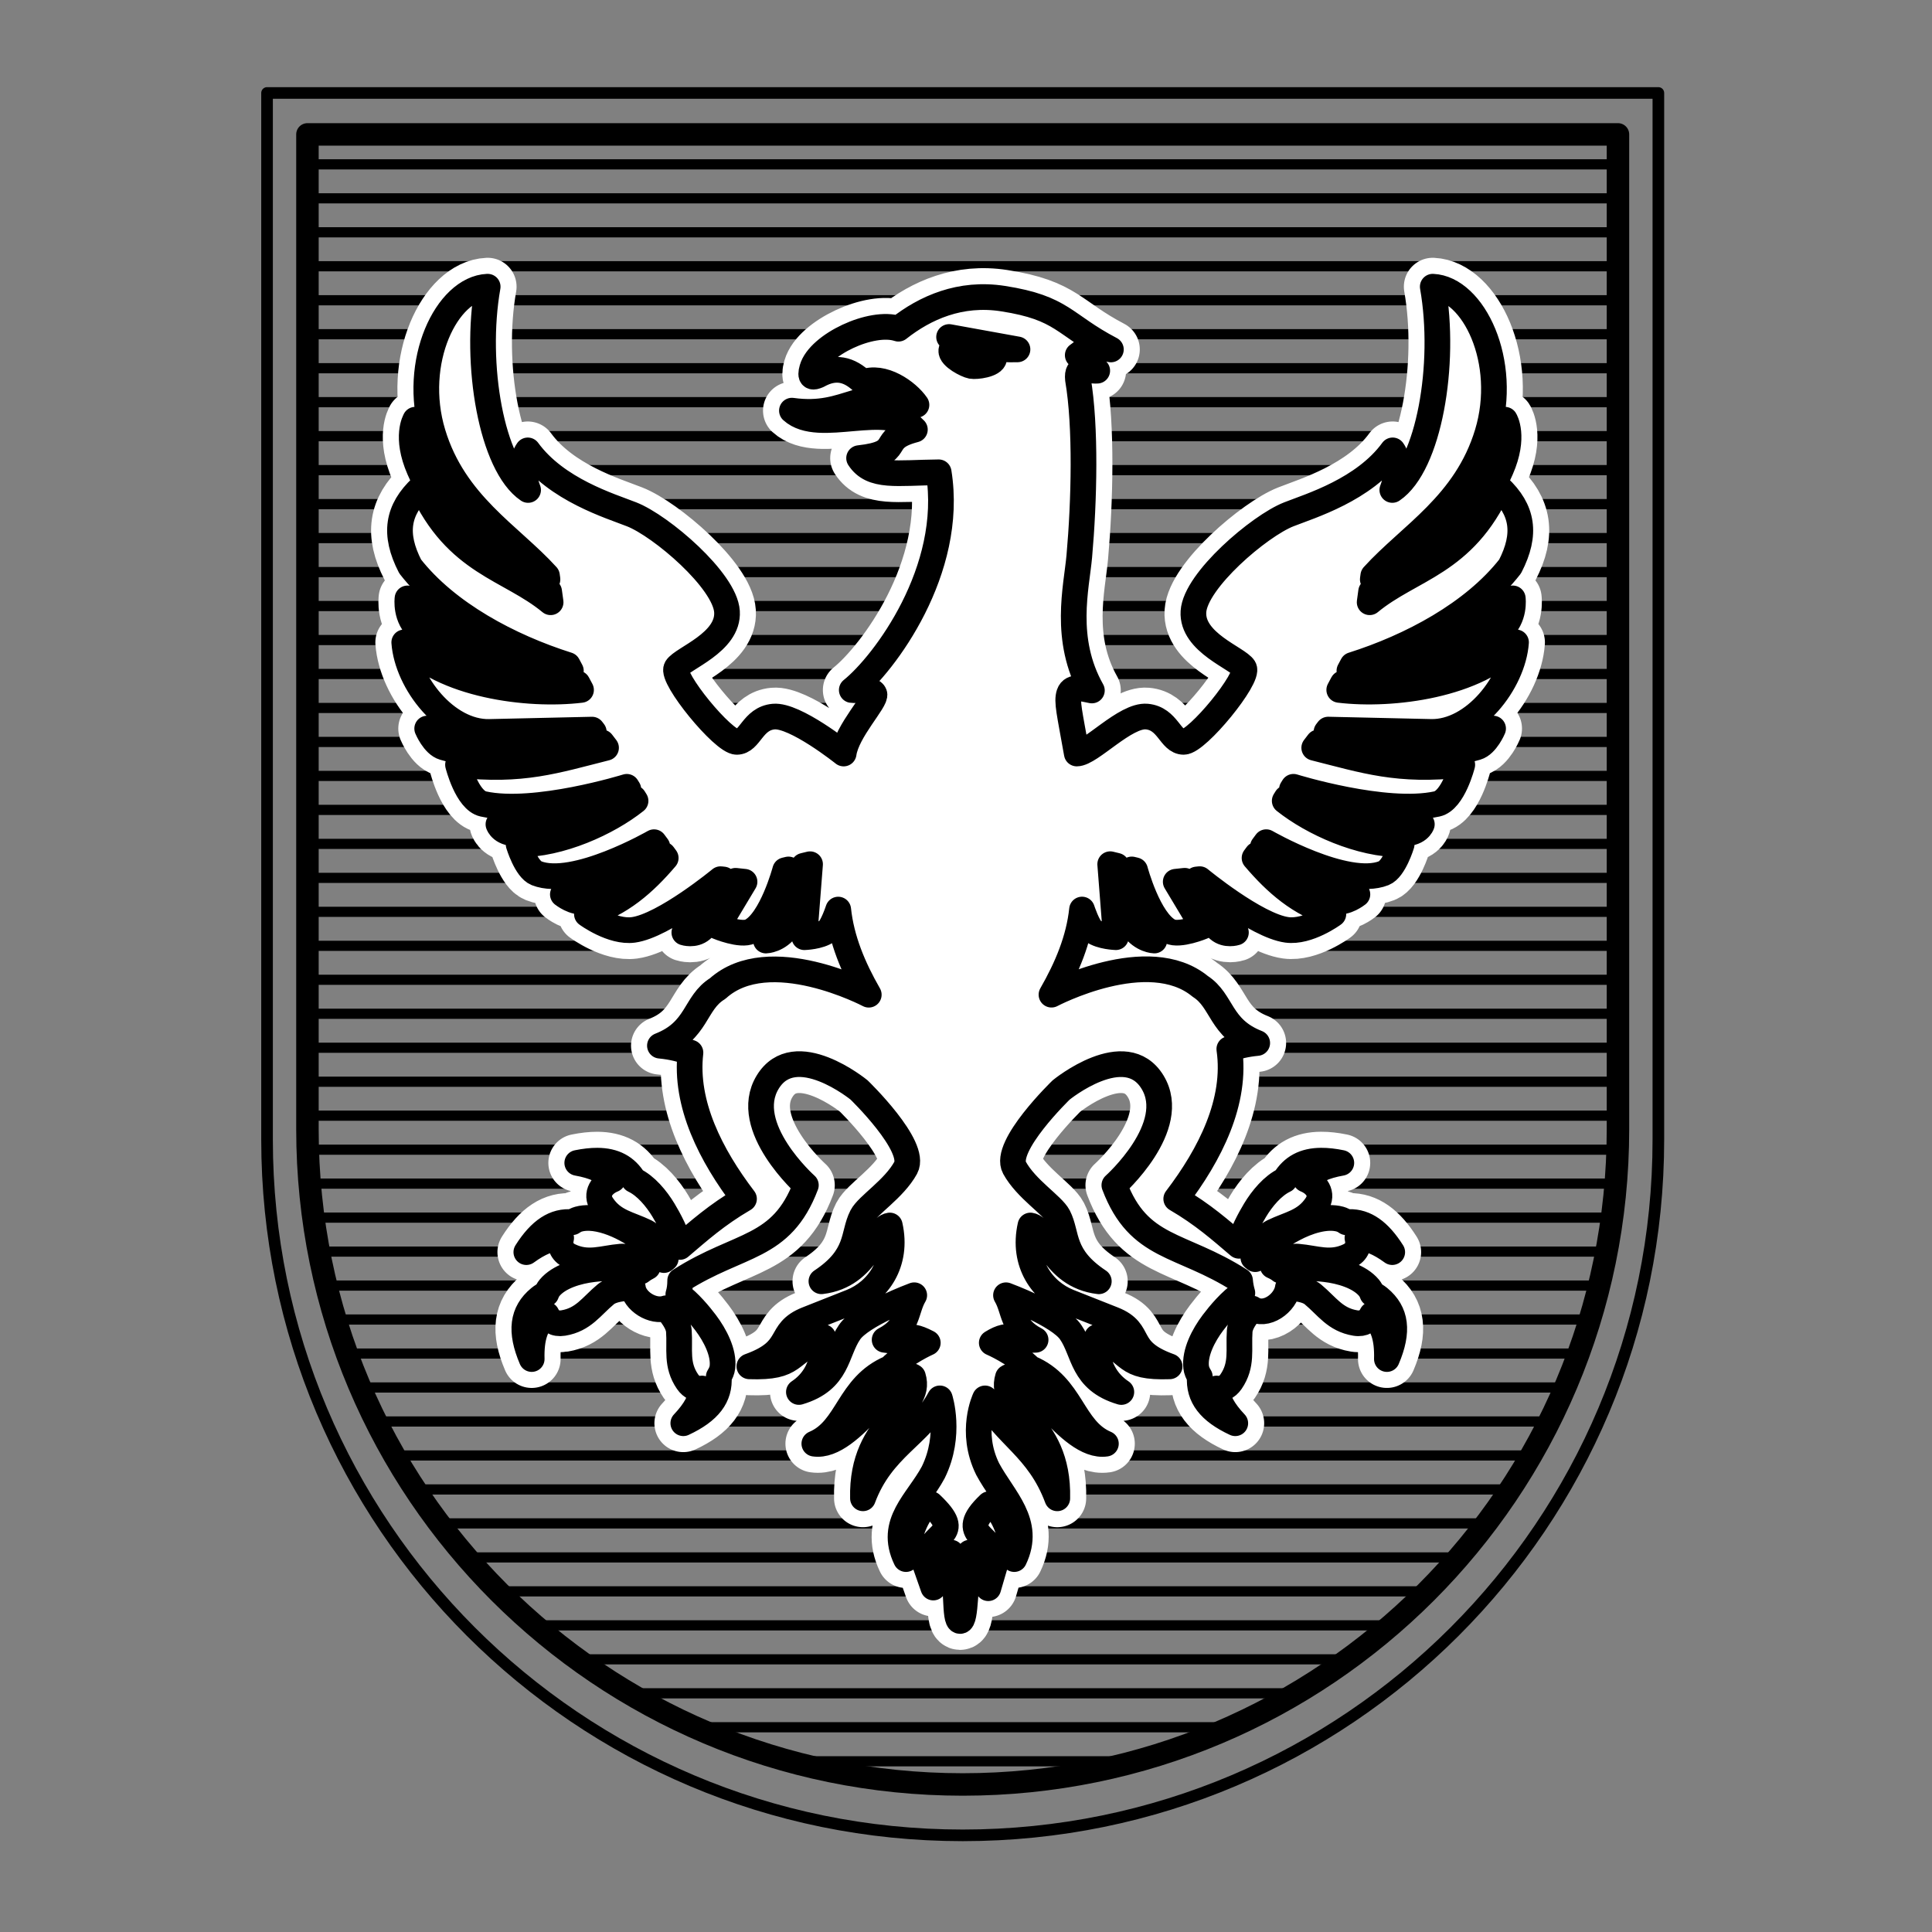 <?xml version="1.0" encoding="UTF-8" standalone="no"?>
<!-- Created with Inkscape (http://www.inkscape.org/) -->

<svg
   width="245"
   height="245"
   viewBox="0 0 64.823 64.823"
   version="1.1"
   id="svg5"
   inkscape:version="1.1.1 (3bf5ae0d25, 2021-09-20)"
   sodipodi:docname="dunne-shield.svg"
   xmlns:inkscape="http://www.inkscape.org/namespaces/inkscape"
   xmlns:sodipodi="http://sodipodi.sourceforge.net/DTD/sodipodi-0.dtd"
   xmlns="http://www.w3.org/2000/svg"
   xmlns:svg="http://www.w3.org/2000/svg">
  <rect x="0" y="0" width="64.823" height="64.823" fill="#808080" stroke="none"/>
  <sodipodi:namedview
     id="namedview7"
     pagecolor="#ffffff"
     bordercolor="#666666"
     borderopacity="1.0"
     inkscape:pageshadow="2"
     inkscape:pageopacity="0.0"
     inkscape:pagecheckerboard="0"
     inkscape:document-units="px"
     showgrid="false"
     units="px"
     width="245px"
     inkscape:zoom="1.8607204"
     inkscape:cx="-9.4049593"
     inkscape:cy="124.41418"
     inkscape:window-width="1920"
     inkscape:window-height="1001"
     inkscape:window-x="-9"
     inkscape:window-y="-9"
     inkscape:window-maximized="1"
     inkscape:current-layer="layer1" />
  <defs
     id="defs2" />
  <g
     inkscape:label="Layer 1"
     inkscape:groupmode="layer"
     id="layer1">
    <g
       id="g2879"
       transform="matrix(0.57,0,0,0.57,-552.693,-292.443)">
      <path
         d="m 987.733,520.969 v 0.062 h 77.143 v -0.062 z m 0,1.463 v 0.6 h 77.143 v -0.6 z m 0,2 v 0.6 h 77.143 v -0.6 z m 0,2 v 0.6 h 77.143 v -0.6 z m 0,2 v 0.6 h 77.143 v -0.6 z m 0,2 v 0.6 h 77.143 v -0.6 z m 0,2 v 0.6 h 77.143 v -0.6 z m 0,2 v 0.6 h 77.143 v -0.6 z m 0,2 v 0.6 h 77.143 v -0.6 z m 0,2 v 0.6 h 77.143 v -0.6 z m 0,2 v 0.6 h 77.143 v -0.6 z m 0,2 v 0.6 h 77.143 v -0.6 z m 0,2 v 0.6 h 77.143 v -0.6 z m 0,2 v 0.6 h 77.143 v -0.6 z m 0,2 v 0.6 h 77.143 v -0.6 z m 0,2 v 0.6 h 77.143 v -0.6 z m 0,2 v 0.6 h 77.143 v -0.6 z m 0,2 v 0.6 h 77.143 v -0.6 z m 0,2 v 0.6 h 77.143 v -0.6 z m 0,2 v 0.6 h 77.143 v -0.6 z m 0,2 v 0.6 h 77.143 v -0.6 z m 0,2 v 0.6 h 77.143 v -0.6 z m 0,2.002 v 0.598 h 77.143 v -0.598 z m 0,1.998 v 0.6 h 77.143 v -0.6 z m 0,2.002 v 0.598 h 77.143 v -0.598 z m 0,1.998 v 0.6 h 77.143 v -0.6 z m 0,2 v 0.6 h 77.143 v -0.6 z m 0,2.002 v 0.598 h 77.143 v -0.598 z m 0,1.998 v 0.6 h 77.143 v -0.6 z m 0,2 v 0.6 h 77.143 v -0.6 z m 0.023,2.002 c 0.004,0.199 0.008,0.399 0.015,0.598 h 77.064 c 0.01,-0.199 0.011,-0.398 0.015,-0.598 z m 0.098,1.998 c 0.015,0.2 0.026,0.401 0.045,0.6 h 76.81 c 0.019,-0.199 0.03,-0.4 0.045,-0.6 z m 0.201,2 c 0.026,0.2 0.048,0.401 0.076,0.6 h 76.346 c 0.03,-0.199 0.051,-0.4 0.076,-0.6 z m 0.308,2.002 c 0.038,0.199 0.067,0.4 0.105,0.598 h 75.672 c 0.039,-0.198 0.069,-0.399 0.105,-0.598 z m 0.414,1.998 c 0.047,0.2 0.088,0.401 0.139,0.6 h 74.775 c 0.05,-0.198 0.091,-0.4 0.139,-0.6 z m 0.529,2 c 0.059,0.199 0.11,0.402 0.172,0.6 h 73.65 c 0.062,-0.198 0.113,-0.4 0.172,-0.6 z m 0.646,2.002 c 0.071,0.2 0.142,0.399 0.217,0.598 h 72.269 c 0.074,-0.198 0.146,-0.398 0.217,-0.598 z m 0.768,1.998 c 0.085,0.202 0.178,0.399 0.266,0.6 h 70.637 c 0.088,-0.2 0.179,-0.398 0.264,-0.6 z m 0.91,2 c 0.099,0.202 0.204,0.4 0.307,0.6 h 68.734 c 0.102,-0.2 0.208,-0.398 0.307,-0.6 z m 1.059,2.002 c 0.113,0.2 0.228,0.4 0.344,0.598 h 66.543 c 0.116,-0.198 0.231,-0.397 0.344,-0.598 z m 1.207,1.998 c 0.129,0.199 0.252,0.403 0.385,0.6 h 64.047 c 0.132,-0.196 0.254,-0.401 0.383,-0.6 z m 1.377,2 c 0.15,0.202 0.303,0.4 0.457,0.6 h 61.148 c 0.153,-0.199 0.308,-0.397 0.457,-0.6 z m 1.59,2.002 c 0.17,0.201 0.343,0.4 0.518,0.598 h 57.848 c 0.174,-0.198 0.347,-0.396 0.518,-0.598 z m 1.816,1.998 c 0.196,0.202 0.393,0.402 0.594,0.6 h 54.062 c 0.201,-0.197 0.398,-0.398 0.594,-0.6 z m 2.1,2 c 0.229,0.202 0.458,0.403 0.691,0.6 h 49.668 c 0.234,-0.197 0.463,-0.398 0.692,-0.6 z m 2.445,2.002 c 0.274,0.205 0.558,0.4 0.838,0.598 h 44.484 c 0.28,-0.198 0.563,-0.392 0.838,-0.598 z m 2.951,1.998 c 0.338,0.207 0.683,0.403 1.027,0.6 h 38.203 c 0.344,-0.197 0.69,-0.393 1.027,-0.6 z m 3.709,2 c 0.438,0.206 0.878,0.41 1.324,0.6 h 30.191 c 0.447,-0.19 0.887,-0.393 1.324,-0.6 z m 5.189,2.002 c 0.733,0.223 1.478,0.418 2.228,0.598 h 18.006 c 0.75,-0.179 1.494,-0.375 2.227,-0.598 z"
         style="fill:#000000;fill-opacity:1;stroke:none;stroke-width:1.975"
         id="rect10036-9-8-8-5-4"
         inkscape:export-filename="C:\Users\bjpco\Desktop\rect10036-4-02-93.png"
         inkscape:export-xdpi="300"
         inkscape:export-ydpi="300" />
      <path
         id="path7991-3-3-5"
         style="font-variation-settings:normal;vector-effect:none;fill:none;fill-opacity:1;fill-rule:evenodd;stroke:#000000;stroke-width:1.323;stroke-linecap:round;stroke-linejoin:round;stroke-miterlimit:4;stroke-dasharray:none;stroke-dashoffset:0;stroke-opacity:1;paint-order:markers stroke fill;stop-color:#000000"
         d="m 1064.876,579.527 c 0,21.302 -17.267,38.571 -38.57,38.571 -21.302,0 -38.572,-17.269 -38.572,-38.571 v -58.558 h 77.142 z"
         sodipodi:nodetypes="cscccc"
         inkscape:export-filename="C:\Users\bjpco\Desktop\rect10036-4-02-93.png"
         inkscape:export-xdpi="300"
         inkscape:export-ydpi="300" />
      <path
         inkscape:export-ydpi="300"
         inkscape:export-xdpi="300"
         inkscape:export-filename="C:\Users\bjpco\Desktop\rect10036-4-02-93.png"
         sodipodi:nodetypes="cscccscccccccscccccccscccscccscccscccscccscccscccscccscccscccccccccccccsccccsccccccccsccscccsccssccccsccccccscccccccccccccccccccccczccccccccccccccccccccccsscscccsscccsscccsccsccssccsccccscccccscccccccccccccscccscccscccscccscccscccscccccccscccscccccccscccccccscccscccsscsscscsccccscscccccccczcsssssccccccccccccccccccccc"
         d="m 998.333,529.934 c -2.39,0.106 -4.494,4.409 -3.217,8.628 1.263,4.176 4.548,5.992 6.717,8.385 l 0.03,0.215 c -3.136,-1.756 -6.793,-3.832 -7.779,-9.398 -0.003,0.004 -0.608,0.991 0.232,2.915 1.997,4.574 4.75,5.372 7.645,7.198 l 0.087,0.631 c -2.447,-2.021 -5.541,-2.266 -7.595,-6.775 -1.428,1.335 -1.656,2.754 -0.673,4.667 2.164,2.77 5.854,4.718 9.279,5.802 l 0.181,0.341 c -5.143,-0.712 -7.915,-2.442 -9.617,-4.261 0,0 -0.16,1.156 0.715,1.866 1.278,1.036 3.868,2.549 9.296,3.138 l 0.204,0.383 c -3.135,0.38 -8.166,-0.285 -10.406,-2.798 0.173,2.363 2.474,5.32 5.006,5.271 l 6.049,-0.137 0.102,0.133 c -2.87,0.727 -7.206,0.866 -9.807,-0.194 0,0 0.389,0.938 0.968,1.107 2.134,0.623 4.451,0.633 9.317,-0.292 l 0.243,0.317 c -2.978,0.749 -4.929,1.422 -8.714,0.997 0,0 0.523,2.096 1.488,2.308 3.047,0.668 8.447,-1.009 8.447,-1.009 l 0.093,0.149 c -2.39,1.078 -4.825,1.864 -7.648,2.057 0,0 0.192,0.616 1.24,0.531 1.687,-0.138 4.439,-0.967 6.729,-2.073 l 0.102,0.164 c -1.632,1.297 -4.427,2.573 -6.882,2.567 0,0 0.435,1.446 1.052,1.691 2.216,0.88 6.918,-1.826 6.918,-1.826 l 0.195,0.263 c -1.576,1.344 -3.284,2.342 -5.562,2.809 0,0 0.688,0.543 1.238,0.399 1.522,-0.397 3.258,-1.589 4.672,-2.738 l 0.145,0.197 c -1.246,1.462 -2.659,2.724 -4.639,3.307 0,0 1.483,1.093 2.735,0.924 1.812,-0.246 5.13,-2.984 5.13,-2.984 l 0.175,0.019 c -0.655,1.076 -1.18,2.184 -2.305,3.123 0,0 0.582,0.192 1.024,-0.187 0.959,-0.822 1.188,-1.62 1.991,-2.86 l 0.528,0.057 -1.581,2.637 c 0,0 1.354,0.568 1.94,0.28 1.236,-0.607 2.033,-3.595 2.033,-3.595 l 0.196,-0.047 c 0.011,1.614 -0.533,2.873 -1.328,4.185 0,0 0.726,-0.019 1.253,-0.769 0.499,-0.709 0.845,-1.54 0.97,-3.633 l 0.374,-0.091 -0.335,4.296 c 0,0 0.88,-0.023 1.354,-0.367 0.3,-0.217 0.639,-1.259 0.639,-1.259 0.186,1.753 0.876,3.405 1.798,5.011 0,0 -5.873,-3.099 -8.896,-0.361 -1.382,0.845 -1.155,2.484 -3.398,3.361 0.736,0.07 1.325,0.231 1.798,0.41 -0.348,3.023 1.201,6.047 3.152,8.608 -1.618,0.944 -2.662,1.887 -3.774,2.831 -0.173,-0.77 -0.66,-1.658 -0.963,-2.162 -0.415,-0.69 -1.037,-1.44 -1.74,-1.774 -0.464,-0.766 -1.156,-1.138 -2.155,-1.144 -0.355,-10e-4 -0.748,0.042 -1.184,0.131 0.99,0.175 1.663,0.484 2.1,0.98 -0.61,0.246 -1.082,0.828 -0.636,1.499 0.67,1.007 1.589,1.105 2.565,1.581 0.528,0.257 0.879,1.029 1.18,1.575 -0.034,0.026 -0.071,0.057 -0.106,0.085 -0.4,-0.752 -1.631,-1.483 -2.289,-1.835 -0.612,-0.327 -1.378,-0.615 -2.074,-0.642 -0.232,-0.008 -0.456,0.011 -0.664,0.069 -0.126,0.034 -0.249,0.099 -0.366,0.18 -1.03,-0.098 -1.886,0.466 -2.707,1.761 0.766,-0.559 1.423,-0.83 2.05,-0.835 -0.102,0.406 0.01,0.821 0.498,1.056 1.091,0.521 1.931,0.135 3.012,0.044 0.503,-0.042 1.089,0.311 1.587,0.611 -0.164,0.083 -0.301,0.171 -0.416,0.263 -0.397,-0.159 -0.927,-0.213 -1.446,-0.216 -0.505,-0.003 -0.998,0.042 -1.342,0.082 -0.918,0.108 -2.022,0.432 -2.574,1.095 -0.083,0.1 -0.147,0.223 -0.197,0.356 -0.124,0.05 -0.258,0.127 -0.402,0.246 -1.014,0.837 -1.152,1.956 -0.454,3.592 -0.034,-1.257 0.232,-2.076 0.884,-2.616 0.163,0.344 0.477,0.577 0.974,0.495 1.194,-0.196 1.662,-0.993 2.498,-1.686 0.377,-0.313 1.03,-0.364 1.598,-0.401 0.085,0.796 1.172,1.489 1.963,1.218 0.347,0.418 0.715,0.892 0.747,1.35 0.077,1.083 -0.175,1.972 0.509,2.97 0.238,0.348 0.548,0.45 0.855,0.405 -0.053,0.661 -0.411,1.312 -1.104,2.043 1.513,-0.706 2.173,-1.564 2.087,-2.741 0.115,-0.178 0.195,-0.372 0.217,-0.559 0.098,-0.857 -0.432,-1.878 -0.989,-2.616 -0.347,-0.46 -0.97,-1.216 -1.607,-1.669 0.068,-0.223 0.108,-0.491 0.108,-0.816 3.509,-2.245 5.956,-1.8 7.399,-5.612 0,0 -3.851,-3.43 -2.249,-6.063 1.603,-2.633 5.38,0.458 5.38,0.458 0,0 3.434,3.319 2.747,4.578 -0.687,1.259 -2.245,2.206 -2.581,2.858 -0.561,1.089 -0.148,2.344 -2.382,3.826 2.756,-0.326 3.123,-3.152 4.025,-3.283 0.5,2.214 -0.707,3.88 -2.267,4.498 l -2.603,1.03 c -1.831,0.725 -0.693,1.793 -3.396,2.762 2.778,0.094 2.209,-0.751 4.344,-1.725 0,0 0.325,2.068 -1.429,3.235 2.339,-0.692 2.168,-2.336 2.98,-3.516 0.687,-1.03 3.81,-2.179 3.81,-2.179 -0.522,0.882 -0.304,1.87 -1.743,2.622 1.51,0.245 1.109,-0.568 2.541,0.177 0,0 -1.3,0.569 -2.215,1.485 -2.49,1.045 -2.454,3.602 -4.464,4.453 2.198,0.324 4.796,-4.666 5.807,-3.943 0.621,1.991 -3.059,2.504 -2.945,7.159 1.106,-2.982 3.381,-3.714 4.526,-5.882 0,0 0.7,2.144 -0.387,4.353 -0.932,1.734 -2.639,2.956 -1.606,5.107 0.104,-1.504 0.804,-3.119 1.473,-3.234 2.004,1.908 -0.015,1.519 -0.402,3.378 l 0.537,1.531 c -0.151,-1.245 0.66,-1.888 1.05,-2.054 0.397,1.832 0.168,4.023 0.528,4.023 0.36,5.7e-4 0.255,-2.177 0.568,-4.023 0.39,0.166 1.201,0.887 1.089,2.093 l 0.459,-1.57 c -0.073,-1.624 -2.407,-1.47 -0.402,-3.378 0.669,0.115 1.369,1.73 1.473,3.234 1.034,-2.151 -0.635,-3.568 -1.567,-5.302 -1.087,-2.209 -0.153,-4.157 -0.153,-4.157 1.145,2.167 3.147,2.9 4.253,5.882 0.114,-4.655 -3.527,-5.129 -2.906,-7.12 1.011,-0.723 3.57,4.228 5.768,3.904 -2.01,-0.85 -1.974,-3.407 -4.464,-4.453 -0.916,-0.916 -2.254,-1.485 -2.254,-1.485 1.172,-0.72 1.252,-0.095 2.58,-0.177 -1.439,-0.751 -1.221,-1.739 -1.743,-2.622 0,0 3.124,1.149 3.81,2.179 0.812,1.179 0.641,2.824 2.98,3.516 -1.754,-1.167 -1.429,-3.235 -1.429,-3.235 2.135,0.974 1.493,1.819 4.271,1.725 -2.703,-0.97 -1.492,-2.038 -3.323,-2.763 l -2.603,-1.03 c -1.56,-0.618 -2.767,-2.283 -2.267,-4.498 0.902,0.131 1.269,2.957 4.025,3.283 -2.233,-1.482 -1.821,-2.737 -2.382,-3.826 -0.336,-0.652 -1.894,-1.599 -2.581,-2.858 -0.687,-1.259 2.747,-4.578 2.747,-4.578 0,0 3.777,-3.09 5.38,-0.458 1.602,2.633 -2.249,6.063 -2.249,6.063 1.443,3.812 3.89,3.366 7.399,5.612 0.023,0.285 0.074,0.521 0.135,0.732 -0.679,0.436 -1.361,1.263 -1.731,1.753 -0.557,0.738 -1.087,1.76 -0.989,2.616 0.023,0.187 0.102,0.381 0.217,0.559 -0.086,1.177 0.574,2.035 2.087,2.741 -0.693,-0.731 -1.051,-1.382 -1.105,-2.043 0.307,0.046 0.617,-0.057 0.855,-0.405 0.684,-0.998 0.432,-1.887 0.509,-2.97 0.03,-0.451 0.39,-0.919 0.733,-1.333 0.798,0.536 1.979,-0.316 2.103,-1.226 0.537,0.038 1.124,0.102 1.473,0.392 0.836,0.693 1.304,1.49 2.498,1.686 0.496,0.081 0.811,-0.151 0.974,-0.495 0.652,0.54 0.919,1.359 0.884,2.616 0.698,-1.637 0.56,-2.755 -0.454,-3.593 -0.145,-0.119 -0.279,-0.197 -0.402,-0.246 -0.049,-0.133 -0.114,-0.256 -0.197,-0.356 -0.551,-0.663 -1.655,-0.987 -2.574,-1.095 -0.344,-0.04 -0.837,-0.085 -1.342,-0.082 -0.453,0.003 -0.912,0.046 -1.287,0.163 -0.124,-0.101 -0.282,-0.192 -0.467,-0.273 0.473,-0.284 1.012,-0.586 1.479,-0.547 1.082,0.091 1.921,0.477 3.012,-0.044 l 7e-4,-7.9e-4 c 0.49,-0.235 0.6,-0.649 0.498,-1.055 0.626,0.004 1.283,0.276 2.048,0.834 -0.774,-1.221 -1.578,-1.793 -2.531,-1.772 -0.055,0.001 -0.113,0.011 -0.169,0.015 -0.119,-0.083 -0.244,-0.149 -0.371,-0.184 -0.832,-0.229 -1.922,0.136 -2.738,0.573 -0.642,0.344 -1.828,1.049 -2.257,1.782 -0.034,-0.03 -0.072,-0.058 -0.108,-0.087 0.294,-0.542 0.639,-1.272 1.149,-1.52 0.976,-0.476 1.895,-0.574 2.565,-1.581 0.447,-0.671 -0.026,-1.253 -0.636,-1.499 0.436,-0.497 1.11,-0.806 2.1,-0.98 -0.436,-0.089 -0.829,-0.133 -1.184,-0.131 -0.999,0.004 -1.691,0.378 -2.154,1.142 -0.704,0.333 -1.326,1.085 -1.742,1.776 -0.294,0.489 -0.761,1.339 -0.947,2.093 -1.082,-0.921 -2.113,-1.842 -3.691,-2.763 1.997,-2.621 3.572,-5.726 3.124,-8.819 0.447,-0.156 0.985,-0.292 1.643,-0.355 -2.218,-0.867 -2.022,-2.479 -3.353,-3.332 -3.06,-2.524 -8.758,0.487 -8.758,0.487 0.922,-1.606 1.613,-3.258 1.798,-5.011 0,0 0.339,1.042 0.639,1.26 0.474,0.344 1.354,0.367 1.354,0.367 l -0.334,-4.296 0.374,0.091 c 0.125,2.093 0.471,2.924 0.97,3.633 0.527,0.749 1.253,0.769 1.253,0.769 -0.795,-1.311 -1.34,-2.571 -1.328,-4.185 l 0.196,0.047 c 0,0 0.798,2.988 2.033,3.595 0.587,0.288 1.94,-0.28 1.94,-0.28 l -1.581,-2.637 0.528,-0.057 c 0.804,1.24 1.032,2.039 1.991,2.86 0.442,0.379 1.024,0.187 1.024,0.187 -1.125,-0.939 -1.65,-2.047 -2.305,-3.123 l 0.175,-0.019 c 0,0 3.319,2.738 5.13,2.984 1.252,0.17 2.735,-0.924 2.735,-0.924 -1.98,-0.582 -3.393,-1.844 -4.639,-3.307 l 0.145,-0.197 c 1.413,1.149 3.15,2.341 4.672,2.738 0.55,0.144 1.238,-0.399 1.238,-0.399 -2.278,-0.467 -3.986,-1.465 -5.562,-2.809 l 0.195,-0.263 c 0,0 4.701,2.706 6.918,1.826 0.617,-0.245 1.052,-1.691 1.052,-1.691 -2.454,0.008 -5.249,-1.27 -6.881,-2.567 l 0.102,-0.164 c 2.289,1.106 5.042,1.935 6.729,2.073 1.048,0.085 1.24,-0.531 1.24,-0.531 -2.823,-0.193 -5.257,-0.979 -7.648,-2.057 l 0.093,-0.149 c 0,0 5.4,1.677 8.447,1.009 0.965,-0.212 1.488,-2.308 1.488,-2.308 -3.784,0.424 -5.735,-0.248 -8.714,-0.997 l 0.243,-0.317 c 4.866,0.925 7.184,0.915 9.317,0.292 0.579,-0.169 0.968,-1.107 0.968,-1.107 -2.602,1.06 -6.937,0.92 -9.807,0.194 l 0.102,-0.133 6.049,0.137 c 2.532,0.05 4.833,-2.907 5.006,-5.271 -2.24,2.514 -7.271,3.178 -10.406,2.798 l 0.204,-0.383 c 5.428,-0.588 8.018,-2.102 9.296,-3.138 0.875,-0.709 0.715,-1.866 0.715,-1.866 -1.702,1.819 -4.474,3.55 -9.617,4.261 l 0.181,-0.34 c 3.425,-1.084 7.115,-3.032 9.279,-5.802 0.984,-1.913 0.756,-3.331 -0.673,-4.667 -2.054,4.509 -5.148,4.754 -7.595,6.775 l 0.086,-0.631 c 2.895,-1.826 5.648,-2.624 7.645,-7.198 0.84,-1.924 0.235,-2.911 0.232,-2.915 -0.986,5.566 -4.643,7.642 -7.779,9.398 l 0.03,-0.215 c 2.169,-2.393 5.454,-4.209 6.717,-8.385 1.276,-4.219 -0.828,-8.522 -3.217,-8.628 0.809,4.588 -0.241,10.518 -2.38,11.965 0,0 0.617,-1.499 0.019,-2.33 -1.694,2.323 -4.845,3.266 -6.117,3.766 -1.728,0.68 -5.494,3.892 -5.609,5.723 -0.115,1.831 2.633,2.747 2.976,3.319 0.343,0.572 -2.747,4.349 -3.548,4.349 -0.801,0 -0.916,-1.373 -2.175,-1.488 -1.259,-0.115 -3.319,2.174 -4.12,2.174 -0.423,-2.392 -0.604,-3.058 -0.447,-3.521 0.169,-0.501 0.837,-0.282 1.336,-0.189 -1.701,-3.017 -0.904,-6.071 -0.741,-7.9 0.29,-3.255 0.395,-7.633 -0.079,-10.409 -0.094,-0.913 0.541,-0.471 1.135,-0.515 -0.611,-0.25 -0.304,-0.687 -1.147,-0.912 0.394,-0.263 0.604,-0.659 1.951,-0.338 -2.815,-1.474 -2.816,-2.444 -6.352,-2.993 -2.522,-0.392 -4.589,0.537 -6.155,1.772 -1.581,-0.528 -4.679,0.957 -5.077,2.349 -0.156,0.546 0.03,0.531 0.345,0.398 1.005,-0.561 1.826,-0.385 2.644,0.409 1.171,-0.48 2.631,0.566 3.15,1.329 -3.263,-1.25 -3.958,0.812 -7.331,0.338 1.605,1.459 5.634,-0.632 7.238,1.114 -2.249,0.585 -0.542,1.372 -3.284,1.681 0.76,1.168 2.238,0.857 4.685,0.834 0.932,5.773 -3.209,11.285 -5.116,12.817 0.213,0.043 1.206,-0.136 1.332,0.238 0.127,0.375 -1.622,2.163 -1.81,3.499 0,0 -2.861,-2.289 -4.12,-2.174 -1.259,0.115 -1.374,1.488 -2.175,1.488 -0.801,0 -3.892,-3.777 -3.548,-4.349 0.344,-0.572 3.091,-1.488 2.976,-3.319 -0.115,-1.831 -3.88,-5.043 -5.609,-5.723 -1.272,-0.5 -4.422,-1.443 -6.117,-3.766 -0.599,0.831 0.019,2.33 0.019,2.33 -2.139,-1.446 -3.189,-7.377 -2.38,-11.965 z m 59.884,7.83 c 10e-5,-3.8e-4 -1e-4,-10e-4 0,-10e-4 h -8e-4 z m -64.135,0 7.1e-4,-10e-4 h -7.1e-4 c 7e-5,3.8e-4 -8e-5,10e-4 0,10e-4 z m 31.421,-4.869 4.027,0.729 c -0.53,0.019 -1.201,-0.026 -1.849,-0.056 0.269,0.175 0.499,0.39 0.478,0.58 -0.041,0.376 -1.053,0.503 -1.337,0.452 -0.284,-0.052 -1.23,-0.534 -1.189,-0.91 0.011,-0.107 0.101,-0.193 0.231,-0.262 0.059,-0.277 -0.256,-0.346 -0.359,-0.533 z"
         style="fill:#ffffff;fill-opacity:1;stroke:#ffffff;stroke-width:3.402;stroke-linecap:butt;stroke-linejoin:round;stroke-miterlimit:4;stroke-dasharray:none;stroke-opacity:1;paint-order:stroke markers fill"
         id="path1584-48-2-2-2-8" />
      <path
         id="path1584-48-2-2-2"
         style="fill:#ffffff;fill-opacity:1;stroke:#000000;stroke-width:1.512;stroke-linecap:butt;stroke-linejoin:round;stroke-miterlimit:4;stroke-dasharray:none;stroke-opacity:1;paint-order:stroke markers fill"
         d="m 998.333,529.934 c -2.39,0.106 -4.494,4.409 -3.217,8.628 1.263,4.176 4.548,5.992 6.717,8.385 l 0.03,0.215 c -3.136,-1.756 -6.793,-3.832 -7.779,-9.398 -0.003,0.004 -0.608,0.991 0.232,2.915 1.997,4.574 4.75,5.372 7.645,7.198 l 0.087,0.631 c -2.447,-2.021 -5.541,-2.266 -7.595,-6.775 -1.428,1.335 -1.656,2.754 -0.673,4.667 2.164,2.77 5.854,4.718 9.279,5.802 l 0.181,0.341 c -5.143,-0.712 -7.915,-2.442 -9.617,-4.261 0,0 -0.16,1.156 0.715,1.866 1.278,1.036 3.868,2.549 9.296,3.138 l 0.204,0.383 c -3.135,0.38 -8.166,-0.285 -10.406,-2.798 0.173,2.363 2.474,5.32 5.006,5.271 l 6.049,-0.137 0.102,0.133 c -2.87,0.727 -7.206,0.866 -9.807,-0.194 0,0 0.389,0.938 0.968,1.107 2.134,0.623 4.451,0.633 9.317,-0.292 l 0.243,0.317 c -2.978,0.749 -4.929,1.422 -8.714,0.997 0,0 0.523,2.096 1.488,2.308 3.047,0.668 8.447,-1.009 8.447,-1.009 l 0.093,0.149 c -2.39,1.078 -4.825,1.864 -7.648,2.057 0,0 0.192,0.616 1.24,0.531 1.687,-0.138 4.439,-0.967 6.729,-2.073 l 0.102,0.164 c -1.632,1.297 -4.427,2.573 -6.882,2.567 0,0 0.435,1.446 1.052,1.691 2.216,0.88 6.918,-1.826 6.918,-1.826 l 0.195,0.263 c -1.576,1.344 -3.284,2.342 -5.562,2.809 0,0 0.688,0.543 1.238,0.399 1.522,-0.397 3.258,-1.589 4.672,-2.738 l 0.145,0.197 c -1.246,1.462 -2.659,2.724 -4.639,3.307 0,0 1.483,1.093 2.735,0.924 1.812,-0.246 5.13,-2.984 5.13,-2.984 l 0.175,0.019 c -0.655,1.076 -1.18,2.184 -2.305,3.123 0,0 0.582,0.192 1.024,-0.187 0.959,-0.822 1.188,-1.62 1.991,-2.86 l 0.528,0.057 -1.581,2.637 c 0,0 1.354,0.568 1.94,0.28 1.236,-0.607 2.033,-3.595 2.033,-3.595 l 0.196,-0.047 c 0.011,1.614 -0.533,2.873 -1.328,4.185 0,0 0.726,-0.019 1.253,-0.769 0.499,-0.709 0.845,-1.54 0.97,-3.633 l 0.374,-0.091 -0.335,4.296 c 0,0 0.88,-0.023 1.354,-0.367 0.3,-0.217 0.639,-1.259 0.639,-1.259 0.186,1.753 0.876,3.405 1.798,5.011 0,0 -5.873,-3.099 -8.896,-0.361 -1.382,0.845 -1.155,2.484 -3.398,3.361 0.736,0.07 1.325,0.231 1.798,0.41 -0.348,3.023 1.201,6.047 3.152,8.608 -1.618,0.944 -2.662,1.887 -3.774,2.831 -0.173,-0.77 -0.66,-1.658 -0.963,-2.162 -0.415,-0.69 -1.037,-1.44 -1.74,-1.774 -0.464,-0.766 -1.156,-1.138 -2.155,-1.144 -0.355,-10e-4 -0.748,0.042 -1.184,0.131 0.99,0.175 1.663,0.484 2.1,0.98 -0.61,0.246 -1.082,0.828 -0.636,1.499 0.67,1.007 1.589,1.105 2.565,1.581 0.528,0.257 0.879,1.029 1.18,1.575 -0.034,0.026 -0.071,0.057 -0.106,0.085 -0.4,-0.752 -1.631,-1.483 -2.289,-1.835 -0.612,-0.327 -1.378,-0.615 -2.074,-0.642 -0.232,-0.008 -0.456,0.011 -0.664,0.069 -0.126,0.034 -0.249,0.099 -0.366,0.18 -1.03,-0.098 -1.886,0.466 -2.707,1.761 0.766,-0.559 1.423,-0.83 2.05,-0.835 -0.102,0.406 0.01,0.821 0.498,1.056 1.091,0.521 1.931,0.135 3.012,0.044 0.503,-0.042 1.089,0.311 1.587,0.611 -0.164,0.083 -0.301,0.171 -0.416,0.263 -0.397,-0.159 -0.927,-0.213 -1.446,-0.216 -0.505,-0.003 -0.998,0.042 -1.342,0.082 -0.918,0.108 -2.022,0.432 -2.574,1.095 -0.083,0.1 -0.147,0.223 -0.197,0.356 -0.124,0.05 -0.258,0.127 -0.402,0.246 -1.014,0.837 -1.152,1.956 -0.454,3.592 -0.034,-1.257 0.232,-2.076 0.884,-2.616 0.163,0.344 0.477,0.577 0.974,0.495 1.194,-0.196 1.662,-0.993 2.498,-1.686 0.377,-0.313 1.03,-0.364 1.598,-0.401 0.085,0.796 1.172,1.489 1.963,1.218 0.347,0.418 0.715,0.892 0.747,1.35 0.077,1.083 -0.175,1.972 0.509,2.97 0.238,0.348 0.548,0.45 0.855,0.405 -0.053,0.661 -0.411,1.312 -1.104,2.043 1.513,-0.706 2.173,-1.564 2.087,-2.741 0.115,-0.178 0.195,-0.372 0.217,-0.559 0.098,-0.857 -0.432,-1.878 -0.989,-2.616 -0.347,-0.46 -0.97,-1.216 -1.607,-1.669 0.068,-0.223 0.108,-0.491 0.108,-0.816 3.509,-2.245 5.956,-1.8 7.399,-5.612 0,0 -3.851,-3.43 -2.249,-6.063 1.603,-2.633 5.38,0.458 5.38,0.458 0,0 3.434,3.319 2.747,4.578 -0.687,1.259 -2.245,2.206 -2.581,2.858 -0.561,1.089 -0.148,2.344 -2.382,3.826 2.756,-0.326 3.123,-3.152 4.025,-3.283 0.5,2.214 -0.707,3.88 -2.267,4.498 l -2.603,1.03 c -1.831,0.725 -0.693,1.793 -3.396,2.763 2.778,0.094 2.209,-0.751 4.344,-1.725 0,0 0.325,2.068 -1.429,3.235 2.339,-0.692 2.168,-2.336 2.98,-3.516 0.687,-1.03 3.81,-2.179 3.81,-2.179 -0.522,0.882 -0.304,1.87 -1.743,2.622 1.51,0.245 1.109,-0.568 2.541,0.177 0,0 -1.3,0.569 -2.215,1.485 -2.49,1.045 -2.454,3.602 -4.464,4.453 2.198,0.324 4.796,-4.666 5.807,-3.943 0.621,1.991 -3.059,2.504 -2.945,7.159 1.106,-2.982 3.381,-3.714 4.526,-5.882 0,0 0.7,2.144 -0.387,4.353 -0.932,1.734 -2.639,2.956 -1.606,5.107 0.104,-1.504 0.804,-3.119 1.473,-3.234 2.004,1.908 -0.015,1.519 -0.402,3.378 l 0.537,1.531 c -0.151,-1.245 0.66,-1.888 1.05,-2.054 0.397,1.832 0.168,4.023 0.528,4.023 0.36,5.7e-4 0.255,-2.177 0.568,-4.023 0.39,0.166 1.201,0.887 1.089,2.093 l 0.459,-1.57 c -0.073,-1.624 -2.407,-1.47 -0.402,-3.378 0.669,0.115 1.369,1.73 1.473,3.234 1.034,-2.151 -0.635,-3.568 -1.567,-5.302 -1.087,-2.209 -0.153,-4.157 -0.153,-4.157 1.145,2.167 3.147,2.9 4.253,5.882 0.114,-4.655 -3.527,-5.129 -2.906,-7.12 1.011,-0.723 3.57,4.228 5.768,3.904 -2.01,-0.85 -1.974,-3.407 -4.464,-4.453 -0.916,-0.916 -2.254,-1.485 -2.254,-1.485 1.172,-0.72 1.252,-0.095 2.58,-0.177 -1.439,-0.751 -1.221,-1.739 -1.743,-2.622 0,0 3.124,1.149 3.81,2.179 0.812,1.179 0.641,2.824 2.98,3.516 -1.754,-1.167 -1.429,-3.235 -1.429,-3.235 2.135,0.974 1.493,1.819 4.271,1.725 -2.703,-0.97 -1.492,-2.038 -3.323,-2.763 l -2.603,-1.03 c -1.56,-0.618 -2.767,-2.283 -2.267,-4.498 0.902,0.131 1.269,2.957 4.025,3.283 -2.233,-1.482 -1.821,-2.737 -2.382,-3.826 -0.336,-0.652 -1.894,-1.599 -2.581,-2.858 -0.687,-1.259 2.747,-4.578 2.747,-4.578 0,0 3.777,-3.09 5.38,-0.458 1.602,2.633 -2.249,6.063 -2.249,6.063 1.443,3.812 3.89,3.366 7.399,5.612 0.023,0.285 0.074,0.521 0.135,0.732 -0.679,0.436 -1.361,1.263 -1.731,1.753 -0.557,0.738 -1.087,1.76 -0.989,2.616 0.023,0.187 0.102,0.381 0.217,0.559 -0.086,1.177 0.574,2.035 2.087,2.741 -0.693,-0.731 -1.051,-1.382 -1.105,-2.043 0.307,0.046 0.617,-0.057 0.855,-0.405 0.684,-0.998 0.432,-1.887 0.509,-2.97 0.03,-0.451 0.39,-0.919 0.733,-1.333 0.798,0.536 1.979,-0.316 2.103,-1.226 0.537,0.038 1.124,0.102 1.473,0.392 0.836,0.693 1.304,1.49 2.498,1.686 0.496,0.081 0.811,-0.151 0.974,-0.495 0.652,0.54 0.919,1.359 0.884,2.616 0.698,-1.637 0.56,-2.755 -0.454,-3.593 -0.145,-0.119 -0.279,-0.197 -0.402,-0.246 -0.049,-0.133 -0.114,-0.256 -0.197,-0.356 -0.551,-0.663 -1.655,-0.987 -2.574,-1.095 -0.344,-0.04 -0.837,-0.085 -1.342,-0.082 -0.453,0.003 -0.912,0.046 -1.287,0.163 -0.124,-0.101 -0.282,-0.192 -0.467,-0.273 0.473,-0.284 1.012,-0.586 1.479,-0.547 1.082,0.091 1.921,0.477 3.012,-0.044 l 7e-4,-7.9e-4 c 0.49,-0.235 0.6,-0.649 0.498,-1.055 0.626,0.004 1.283,0.276 2.048,0.834 -0.774,-1.221 -1.578,-1.793 -2.531,-1.772 -0.055,10e-4 -0.113,0.011 -0.169,0.015 -0.119,-0.083 -0.244,-0.149 -0.371,-0.184 -0.832,-0.229 -1.922,0.136 -2.738,0.573 -0.642,0.344 -1.828,1.049 -2.257,1.782 -0.034,-0.03 -0.072,-0.058 -0.108,-0.087 0.294,-0.542 0.639,-1.272 1.149,-1.52 0.976,-0.476 1.895,-0.574 2.565,-1.581 0.447,-0.671 -0.026,-1.253 -0.636,-1.499 0.436,-0.497 1.11,-0.806 2.1,-0.98 -0.436,-0.089 -0.829,-0.133 -1.184,-0.131 -0.999,0.004 -1.691,0.378 -2.154,1.142 -0.704,0.333 -1.326,1.085 -1.742,1.776 -0.294,0.489 -0.761,1.339 -0.947,2.093 -1.082,-0.921 -2.113,-1.842 -3.691,-2.763 1.997,-2.621 3.572,-5.726 3.124,-8.819 0.447,-0.156 0.985,-0.292 1.643,-0.355 -2.218,-0.867 -2.022,-2.479 -3.353,-3.332 -3.06,-2.524 -8.758,0.487 -8.758,0.487 0.922,-1.606 1.613,-3.258 1.798,-5.011 0,0 0.339,1.042 0.639,1.26 0.474,0.344 1.354,0.367 1.354,0.367 l -0.334,-4.296 0.374,0.091 c 0.125,2.093 0.471,2.924 0.97,3.633 0.527,0.749 1.253,0.769 1.253,0.769 -0.795,-1.311 -1.34,-2.571 -1.328,-4.185 l 0.196,0.047 c 0,0 0.798,2.988 2.033,3.595 0.587,0.288 1.94,-0.28 1.94,-0.28 l -1.581,-2.637 0.528,-0.057 c 0.804,1.24 1.032,2.039 1.991,2.86 0.442,0.379 1.024,0.187 1.024,0.187 -1.125,-0.939 -1.65,-2.047 -2.305,-3.123 l 0.175,-0.019 c 0,0 3.319,2.738 5.13,2.984 1.252,0.17 2.735,-0.924 2.735,-0.924 -1.98,-0.582 -3.393,-1.844 -4.639,-3.307 l 0.145,-0.197 c 1.413,1.149 3.15,2.341 4.672,2.738 0.55,0.144 1.238,-0.399 1.238,-0.399 -2.278,-0.467 -3.986,-1.465 -5.562,-2.809 l 0.195,-0.263 c 0,0 4.701,2.706 6.918,1.826 0.617,-0.245 1.052,-1.691 1.052,-1.691 -2.454,0.008 -5.249,-1.27 -6.881,-2.567 l 0.102,-0.164 c 2.289,1.106 5.042,1.935 6.729,2.073 1.048,0.085 1.24,-0.531 1.24,-0.531 -2.823,-0.193 -5.257,-0.979 -7.648,-2.057 l 0.093,-0.149 c 0,0 5.4,1.677 8.447,1.009 0.965,-0.212 1.488,-2.308 1.488,-2.308 -3.784,0.424 -5.735,-0.248 -8.714,-0.997 l 0.243,-0.317 c 4.866,0.925 7.184,0.915 9.317,0.292 0.579,-0.169 0.968,-1.107 0.968,-1.107 -2.602,1.06 -6.937,0.92 -9.807,0.194 l 0.102,-0.133 6.049,0.137 c 2.532,0.05 4.833,-2.907 5.006,-5.271 -2.24,2.514 -7.271,3.178 -10.406,2.798 l 0.204,-0.383 c 5.428,-0.588 8.018,-2.102 9.296,-3.138 0.875,-0.709 0.715,-1.866 0.715,-1.866 -1.702,1.819 -4.474,3.55 -9.617,4.261 l 0.181,-0.34 c 3.425,-1.084 7.115,-3.032 9.279,-5.802 0.984,-1.913 0.756,-3.331 -0.673,-4.667 -2.054,4.509 -5.148,4.754 -7.595,6.775 l 0.086,-0.631 c 2.895,-1.826 5.648,-2.624 7.645,-7.198 0.84,-1.924 0.235,-2.911 0.232,-2.915 -0.986,5.566 -4.643,7.642 -7.779,9.398 l 0.03,-0.215 c 2.169,-2.393 5.454,-4.209 6.717,-8.385 1.276,-4.219 -0.828,-8.522 -3.217,-8.628 0.809,4.588 -0.241,10.518 -2.38,11.965 0,0 0.617,-1.499 0.019,-2.33 -1.694,2.323 -4.845,3.266 -6.117,3.766 -1.728,0.68 -5.494,3.892 -5.609,5.723 -0.115,1.831 2.633,2.747 2.976,3.319 0.343,0.572 -2.747,4.349 -3.548,4.349 -0.801,0 -0.916,-1.373 -2.175,-1.488 -1.259,-0.115 -3.319,2.174 -4.12,2.174 -0.423,-2.392 -0.604,-3.059 -0.447,-3.521 0.169,-0.501 0.837,-0.282 1.336,-0.189 -1.701,-3.017 -0.904,-6.071 -0.741,-7.9 0.29,-3.255 0.395,-7.633 -0.079,-10.409 -0.094,-0.913 0.541,-0.471 1.135,-0.515 -0.611,-0.25 -0.304,-0.687 -1.147,-0.912 0.394,-0.263 0.604,-0.659 1.951,-0.338 -2.815,-1.474 -2.816,-2.444 -6.352,-2.993 -2.522,-0.392 -4.589,0.537 -6.155,1.772 -1.581,-0.528 -4.679,0.957 -5.077,2.349 -0.156,0.546 0.03,0.531 0.345,0.398 1.005,-0.561 1.826,-0.385 2.644,0.409 1.171,-0.48 2.631,0.566 3.15,1.329 -3.263,-1.25 -3.958,0.812 -7.331,0.338 1.605,1.459 5.634,-0.632 7.238,1.114 -2.249,0.585 -0.542,1.372 -3.284,1.681 0.76,1.168 2.238,0.857 4.685,0.834 0.932,5.773 -3.209,11.285 -5.116,12.817 0.213,0.043 1.206,-0.136 1.332,0.238 0.127,0.375 -1.622,2.163 -1.81,3.499 0,0 -2.861,-2.289 -4.12,-2.174 -1.259,0.115 -1.374,1.488 -2.175,1.488 -0.801,0 -3.892,-3.777 -3.548,-4.349 0.344,-0.572 3.091,-1.488 2.976,-3.319 -0.115,-1.831 -3.88,-5.043 -5.609,-5.723 -1.272,-0.5 -4.422,-1.443 -6.117,-3.766 -0.599,0.831 0.019,2.33 0.019,2.33 -2.139,-1.446 -3.189,-7.377 -2.38,-11.965 z m 59.884,7.83 c 10e-5,-3.8e-4 -1e-4,-0.001 0,-0.001 h -8e-4 z m -64.135,0 7.1e-4,-0.001 h -7.1e-4 c 7e-5,3.8e-4 -8e-5,0.001 0,0.001 z m 31.421,-4.869 4.027,0.729 c -0.53,0.019 -1.201,-0.026 -1.849,-0.056 0.269,0.175 0.499,0.39 0.478,0.58 -0.041,0.376 -1.053,0.503 -1.337,0.452 -0.284,-0.052 -1.23,-0.534 -1.189,-0.91 0.011,-0.107 0.101,-0.193 0.231,-0.262 0.059,-0.277 -0.256,-0.346 -0.359,-0.533 z"
         sodipodi:nodetypes="cscccscccccccscccccccscccscccscccscccscccscccscccscccscccscccccccccccccsccccsccccccccsccscccsccssccccsccccccscccccccccccccccccccccczccccccccccccccccccccccsscscccsscccsscccsccsccssccsccccscccccscccccccccccccscccscccscccscccscccscccscccccccscccscccccccscccccccscccscccsscsscscsccccscscccccccczcsssssccccccccccccccccccccc"
         inkscape:export-filename="C:\Users\bjpco\Desktop\rect10036-4-02-93.png"
         inkscape:export-xdpi="300"
         inkscape:export-ydpi="300" />
      <path
         sodipodi:nodetypes="cscccc"
         d="m 1067.254,580.143 c 0,22.616 -18.332,40.95 -40.948,40.95 -22.616,0 -40.95,-18.334 -40.95,-40.95 v -61.613 h 81.898 z"
         style="font-variation-settings:normal;vector-effect:none;fill:none;fill-opacity:1;fill-rule:evenodd;stroke:#000000;stroke-width:0.684;stroke-linecap:round;stroke-linejoin:round;stroke-miterlimit:4;stroke-dasharray:none;stroke-dashoffset:0;stroke-opacity:1;paint-order:markers stroke fill;stop-color:#000000"
         id="path7991-3-3-4-4"
         inkscape:export-filename="C:\Users\bjpco\Desktop\rect10036-4-02-93.png"
         inkscape:export-xdpi="300"
         inkscape:export-ydpi="300" />
    </g>
  </g>
</svg>
